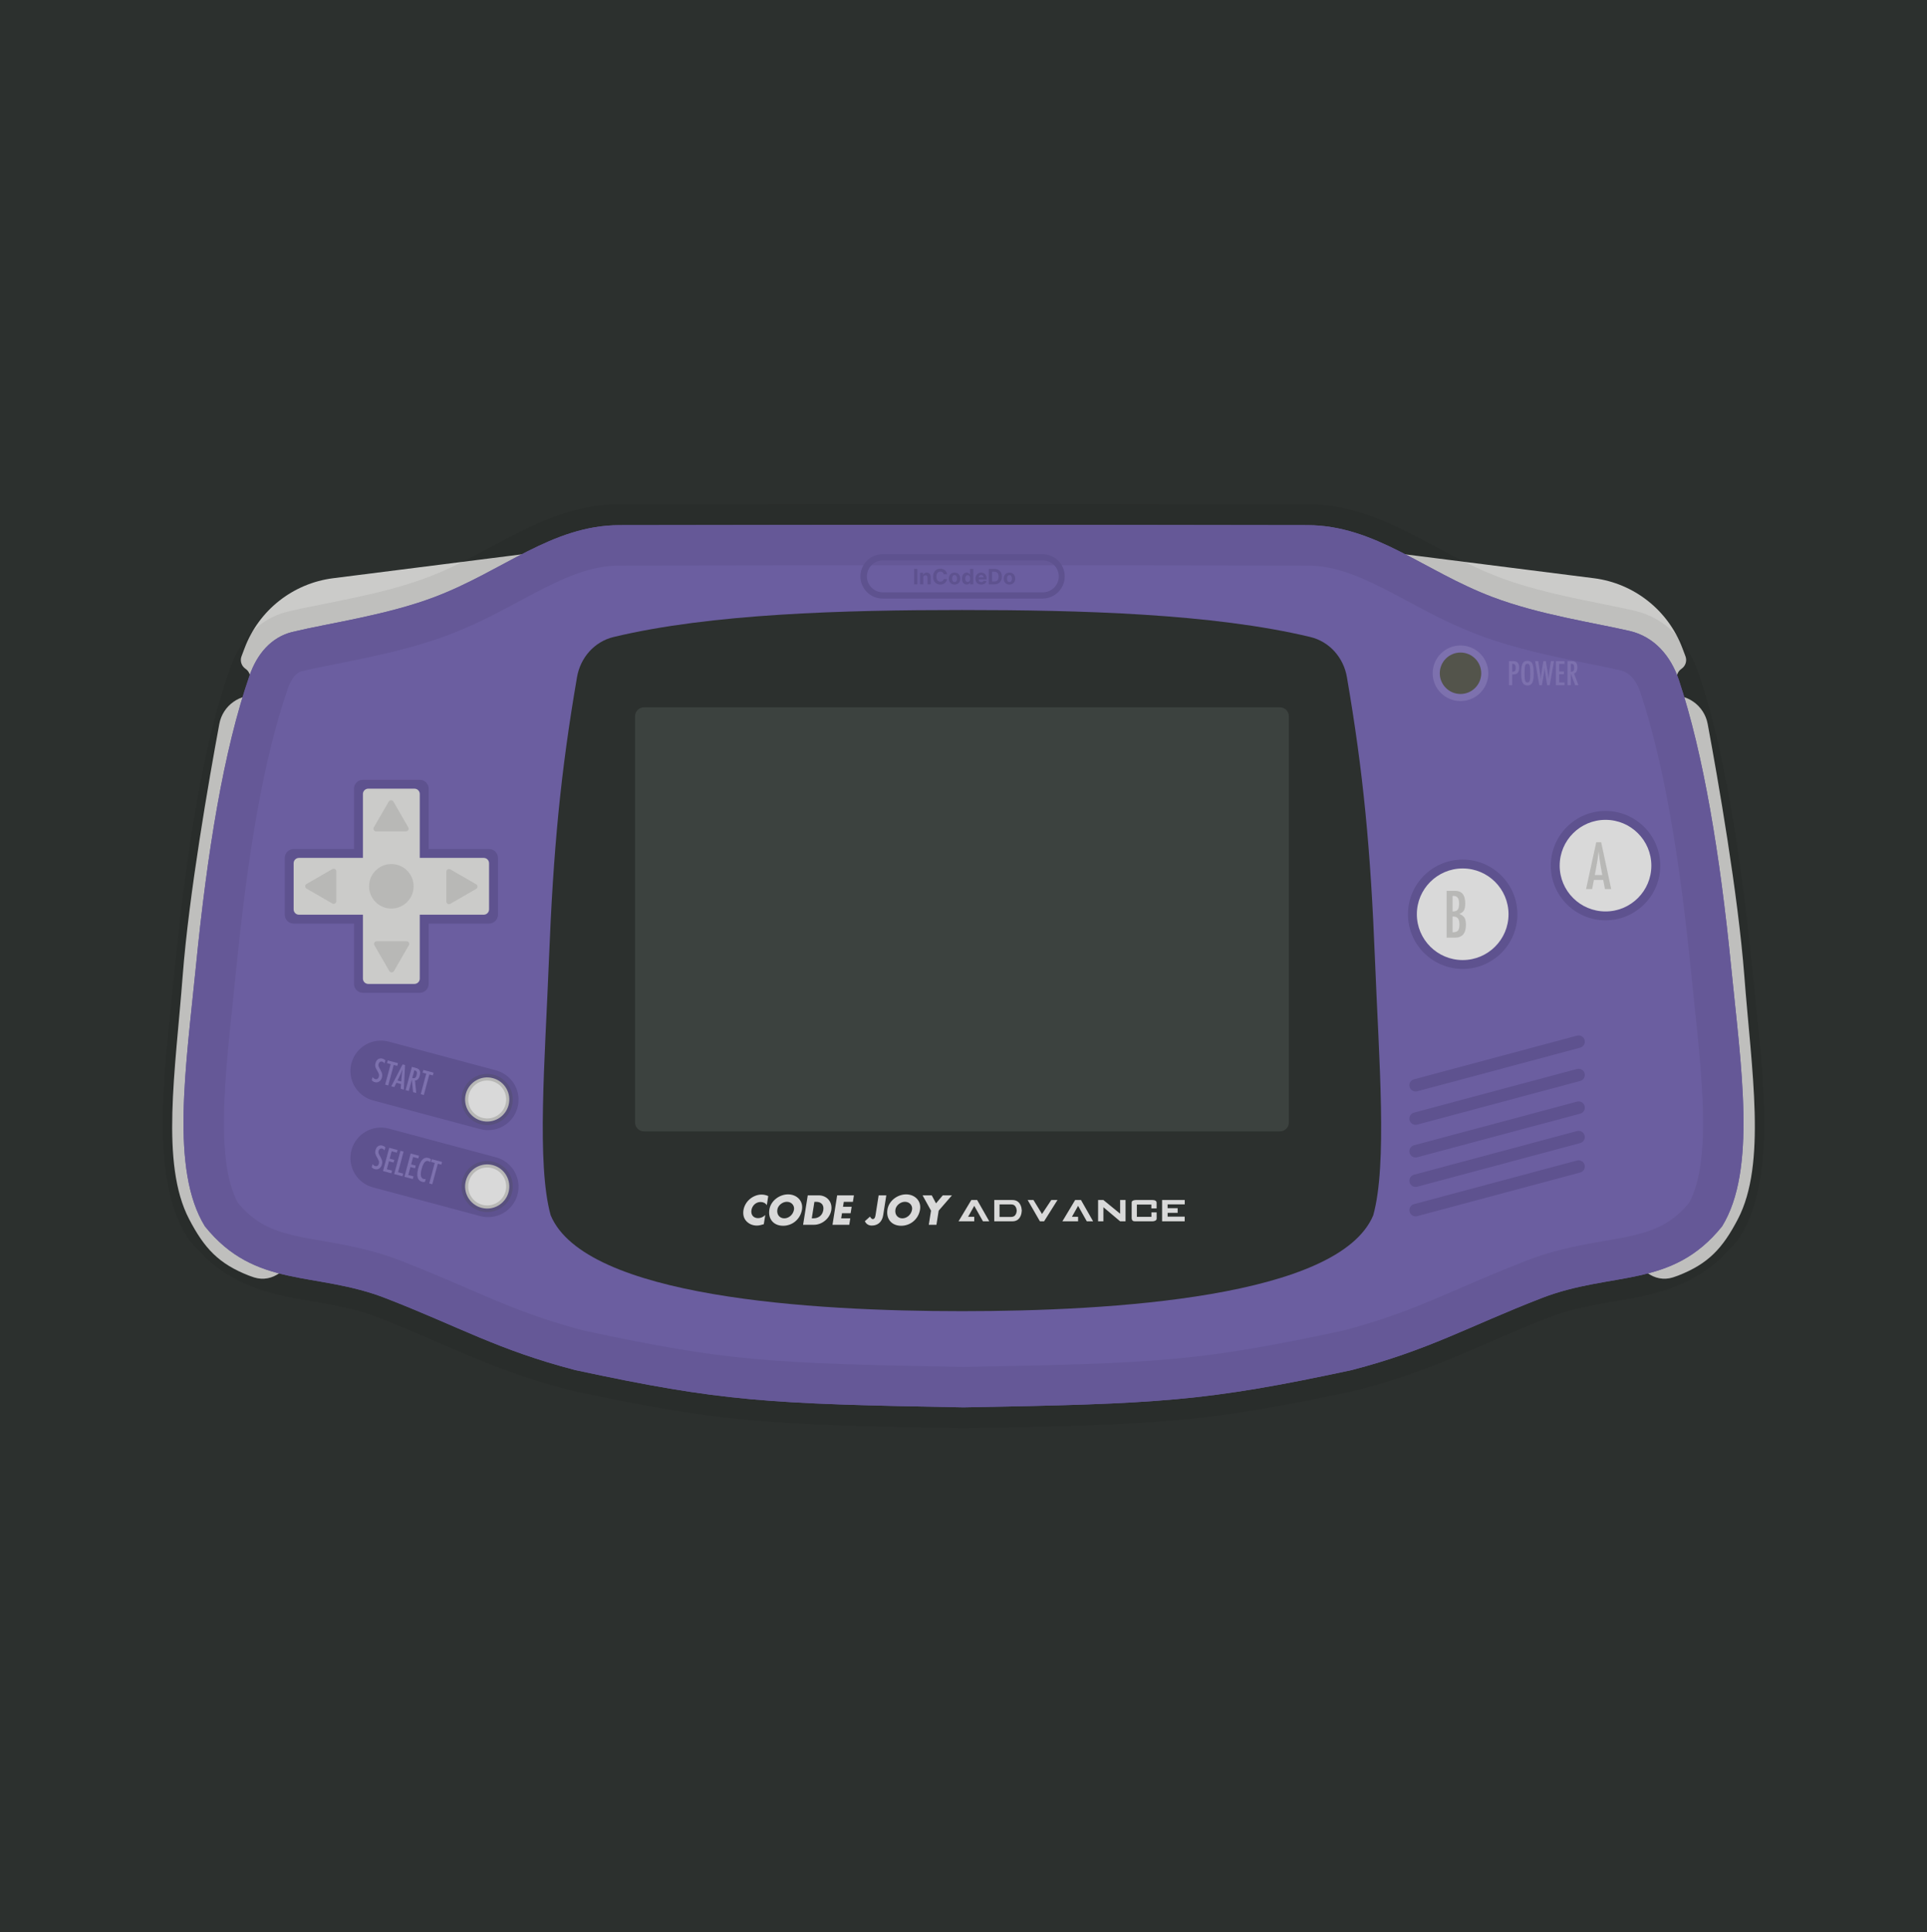 <svg width="346" height="347" viewBox="0 0 346 347" fill="none" xmlns="http://www.w3.org/2000/svg">
<g clip-path="url(#clip0_342_63)">
<path fill-rule="evenodd" clip-rule="evenodd" d="M1.15 0H344.851C345.486 0 346 0.534 346 1.193V345.807C346 346.465 345.486 347 344.851 347H1.15C0.515 347 0 346.465 0 345.807V1.193C0 0.534 0.515 0 1.15 0Z" fill="#763B00"/>
<path fill-rule="evenodd" clip-rule="evenodd" d="M0 0H346V347H0V0Z" fill="#2C302E"/>
<path fill-rule="evenodd" clip-rule="evenodd" d="M60.691 154.352H86.051C89.052 154.352 89.765 156.077 87.643 158.205L59.099 186.831C56.977 188.96 55.257 188.245 55.257 185.235V159.802C55.257 156.792 57.69 154.352 60.691 154.352Z" fill="#763B00"/>
<path fill-rule="evenodd" clip-rule="evenodd" d="M290.679 160.013L290.807 185.446C290.822 188.456 289.105 189.179 286.972 187.061L258.285 158.581C256.152 156.463 256.856 154.734 259.857 154.719L285.217 154.59C288.218 154.575 290.663 157.003 290.679 160.013Z" fill="#763B00"/>
<path d="M39.38 130.014C40 126.675 43.15 124.459 46.512 124.95L60.442 126.986C63.929 127.496 66.341 130.733 65.832 134.218L52.619 224.507C52.119 227.927 48.937 230.448 45.637 229.416C45.314 229.315 45.003 229.208 44.712 229.094C39.279 226.973 36.704 224.217 33.948 218.925C28.785 209.012 31.489 192.381 32.801 175.258C33.929 160.558 37.525 140.014 39.38 130.014Z" fill="#CBCBC9"/>
<path d="M302.068 116.37C299.501 109.575 293.387 104.755 286.178 103.842L237.343 97.659C230.422 96.782 224.107 101.694 223.256 108.614C222.409 115.515 227.319 121.796 234.224 122.643L297.399 130.395C299.968 130.71 302.067 128.375 301.479 125.857L301.085 121.878C301.016 121.182 301.335 120.504 301.915 120.112C302.647 119.619 302.943 118.687 302.631 117.862L302.068 116.37Z" fill="#CBCBC9"/>
<path d="M306.62 130.014C306 126.675 302.85 124.459 299.487 124.95L285.558 126.986C282.071 127.496 279.658 130.733 280.168 134.218L293.381 224.507C293.881 227.927 297.062 230.448 300.362 229.416C300.686 229.315 300.997 229.208 301.288 229.094C306.722 226.973 309.295 224.217 312.052 218.925C317.215 209.012 314.511 192.381 313.198 175.258C312.071 160.558 308.475 140.014 306.62 130.014Z" fill="#CBCBC9"/>
<path d="M43.931 116.37C46.497 109.575 52.611 104.755 59.82 103.842L108.655 97.659C115.576 96.782 121.892 101.694 122.742 108.614C123.59 115.515 118.679 121.796 111.774 122.643L48.599 130.395C46.03 130.71 43.931 128.375 44.519 125.857L44.913 121.878C44.982 121.182 44.664 120.504 44.084 120.112C43.352 119.619 43.055 118.687 43.367 117.862L43.931 116.37Z" fill="#CBCBC9"/>
<path d="M44.834 121.252C46.134 117.514 48.664 114.423 52.512 113.489C58.908 111.937 69.319 110.517 78.019 107.222C90.383 102.538 99.064 94.331 111.274 94.311C160.14 94.23 185.859 94.23 234.725 94.311C246.934 94.331 255.616 102.538 267.98 107.222C276.348 110.392 286.154 111.826 292.597 113.312C297.018 114.331 299.999 117.798 301.436 122.099C305.894 135.446 308.848 153.673 310.805 173.371C312.62 191.645 315.459 210.083 309.21 220.233C300.149 231.509 289.467 228.203 276.752 233.145C263.496 238.296 256.607 242.437 242.699 246.056C216.356 251.703 208.308 252.113 172.999 252.75C137.691 252.113 129.643 251.703 103.299 246.056C89.392 242.437 82.503 238.296 69.246 233.145C56.531 228.203 45.849 231.509 36.789 220.233C30.54 210.083 33.378 191.645 35.194 173.371C37.198 153.198 40.107 134.857 44.834 121.252Z" fill="#6B5EA0"/>
<path d="M44.834 121.252C46.134 117.514 48.664 114.423 52.512 113.489C58.908 111.937 69.319 110.517 78.019 107.222C90.383 102.538 99.064 94.331 111.274 94.311C160.14 94.23 185.859 94.23 234.725 94.311C246.934 94.331 255.616 102.538 267.98 107.222C276.348 110.392 286.154 111.826 292.597 113.312C297.018 114.331 299.999 117.798 301.436 122.099C305.894 135.446 308.848 153.673 310.805 173.371C312.62 191.645 315.459 210.083 309.21 220.233C300.149 231.509 289.467 228.203 276.752 233.145C263.496 238.296 256.607 242.437 242.699 246.056C216.356 251.703 208.308 252.113 172.999 252.75C137.691 252.113 129.643 251.703 103.299 246.056C89.392 242.437 82.503 238.296 69.246 233.145C56.531 228.203 45.849 231.509 36.789 220.233C30.54 210.083 33.378 191.645 35.194 173.371C37.198 153.198 40.107 134.857 44.834 121.252Z" fill="#6B5EA0"/>
<path d="M52.029 227.353C46.907 226.213 42.407 224.384 38.226 219.222C35.427 214.605 34.568 207.934 34.721 199.882C34.841 193.583 35.568 186.682 36.316 179.576C36.527 177.579 36.739 175.565 36.94 173.544C38.941 153.398 41.835 135.227 46.492 121.828C47.669 118.439 49.847 115.94 52.926 115.193C54.797 114.739 56.973 114.305 59.383 113.825C61.071 113.489 62.875 113.129 64.769 112.724C69.285 111.757 74.165 110.557 78.641 108.861C83.117 107.166 87.185 104.986 90.987 102.95C92.53 102.124 94.029 101.321 95.494 100.583C100.656 97.984 105.583 96.073 111.277 96.064C160.141 95.983 185.857 95.983 234.722 96.064C240.415 96.073 245.343 97.984 250.505 100.583C251.969 101.321 253.468 102.124 255.011 102.95C258.813 104.986 262.882 107.166 267.358 108.861C273.664 111.25 280.838 112.69 286.667 113.861C288.709 114.271 290.585 114.647 292.202 115.02C295.866 115.865 298.469 118.755 299.772 122.655C304.166 135.812 307.105 153.881 309.059 173.544C309.26 175.565 309.472 177.579 309.682 179.576C310.43 186.682 311.157 193.583 311.277 199.882C311.431 207.934 310.571 214.605 307.772 219.222C303.591 224.384 299.091 226.213 293.97 227.353C292.347 227.714 290.737 227.993 289.04 228.286C287.934 228.477 286.791 228.675 285.584 228.906C282.602 229.477 279.434 230.221 276.116 231.51C271.636 233.251 267.919 234.857 264.447 236.356C257.469 239.371 251.484 241.955 242.294 244.349C216.146 249.954 208.213 250.361 172.999 250.996C137.786 250.361 129.853 249.954 103.704 244.349C94.514 241.955 88.529 239.371 81.551 236.356C78.08 234.857 74.362 233.251 69.882 231.51C66.564 230.221 63.397 229.477 60.415 228.906C59.207 228.675 58.064 228.477 56.958 228.286C55.262 227.993 53.652 227.714 52.029 227.353Z" stroke="black" stroke-opacity="0.06" stroke-width="11"/>
<path d="M89.055 207.844L69.805 202.689C66.888 201.908 63.89 203.638 63.109 206.553L63.109 206.553C62.327 209.468 64.058 212.464 66.975 213.245L86.225 218.4C89.142 219.181 92.14 217.451 92.921 214.536L92.921 214.536C93.703 211.621 91.972 208.625 89.055 207.844Z" fill="#5E528F"/>
<path d="M69.192 206.036L69.044 206.586C68.906 206.417 68.767 206.314 68.63 206.278C68.482 206.238 68.347 206.258 68.225 206.337C68.105 206.412 68.022 206.532 67.978 206.698C67.939 206.844 67.939 206.978 67.977 207.101C67.996 207.166 68.033 207.253 68.087 207.362C68.143 207.472 68.216 207.606 68.308 207.763C68.474 208.058 68.577 208.3 68.614 208.492C68.653 208.679 68.641 208.891 68.577 209.129C68.49 209.452 68.328 209.694 68.089 209.855C67.852 210.01 67.591 210.049 67.306 209.973C67.066 209.908 66.879 209.787 66.744 209.61L66.894 209.053C67.055 209.253 67.218 209.375 67.382 209.418C67.536 209.46 67.669 209.441 67.783 209.363C67.897 209.284 67.978 209.156 68.025 208.981C68.065 208.83 68.068 208.685 68.034 208.546C68.015 208.479 67.985 208.4 67.943 208.31C67.902 208.218 67.848 208.113 67.781 207.997C67.676 207.818 67.591 207.661 67.526 207.528C67.461 207.395 67.417 207.281 67.394 207.188C67.35 207.006 67.36 206.794 67.425 206.553C67.512 206.226 67.667 205.99 67.888 205.844C68.111 205.697 68.367 205.662 68.656 205.739C68.856 205.793 69.035 205.892 69.192 206.036ZM69.889 206.13L71.386 206.531L71.259 207.008L70.325 206.758L69.97 208.081L70.799 208.303L70.671 208.779L69.842 208.557L69.46 209.983L70.394 210.234L70.266 210.71L68.769 210.309L69.889 206.13ZM71.904 206.67L72.467 206.821L71.475 210.523L72.395 210.77L72.267 211.246L70.784 210.849L71.904 206.67ZM73.74 207.161L75.238 207.562L75.11 208.039L74.175 207.789L73.821 209.112L74.65 209.334L74.522 209.81L73.693 209.588L73.311 211.015L74.245 211.265L74.117 211.741L72.62 211.34L73.74 207.161ZM77.378 208.208L77.242 208.714C77.117 208.605 77.005 208.538 76.908 208.512C76.774 208.476 76.65 208.478 76.537 208.52C76.424 208.559 76.317 208.639 76.217 208.759C76.119 208.879 76.026 209.041 75.939 209.244C75.854 209.446 75.773 209.69 75.696 209.977C75.419 211.009 75.546 211.596 76.074 211.737C76.167 211.762 76.285 211.763 76.431 211.74L76.292 212.257C76.137 212.297 75.975 212.294 75.807 212.249C74.96 212.022 74.722 211.218 75.093 209.835C75.293 209.089 75.545 208.56 75.848 208.251C76.153 207.942 76.519 207.845 76.945 207.959C77.103 208.001 77.247 208.084 77.378 208.208ZM77.54 208.179L79.373 208.67L79.241 209.163L78.61 208.994L77.621 212.68L77.069 212.532L78.057 208.846L77.407 208.672L77.54 208.179Z" fill="#7D71AE"/>
<path d="M86.289 217.517C88.742 218.174 91.263 216.719 91.92 214.268C92.577 211.817 91.121 209.298 88.669 208.641C86.216 207.984 83.695 209.439 83.038 211.89C82.381 214.341 83.836 216.86 86.289 217.517Z" fill="#58507E"/>
<path d="M86.452 216.909C88.569 217.476 90.744 216.22 91.311 214.105C91.878 211.99 90.622 209.816 88.506 209.249C86.389 208.682 84.214 209.937 83.647 212.053C83.079 214.168 84.335 216.342 86.452 216.909Z" fill="#B8B8B6"/>
<path d="M89.055 192.224L69.805 187.069C66.888 186.288 63.89 188.018 63.109 190.933L63.109 190.933C62.327 193.848 64.058 196.844 66.975 197.625L86.225 202.78C89.142 203.561 92.14 201.831 92.921 198.916L92.921 198.916C93.703 196.001 91.972 193.005 89.055 192.224Z" fill="#5E528F"/>
<path d="M69.192 190.416L69.044 190.965C68.906 190.796 68.767 190.694 68.63 190.657C68.482 190.617 68.347 190.637 68.225 190.717C68.105 190.791 68.022 190.911 67.978 191.077C67.939 191.223 67.939 191.358 67.977 191.48C67.996 191.545 68.033 191.632 68.087 191.742C68.143 191.851 68.216 191.985 68.308 192.143C68.474 192.437 68.577 192.68 68.614 192.872C68.653 193.058 68.641 193.271 68.577 193.509C68.49 193.832 68.328 194.073 68.089 194.234C67.852 194.389 67.591 194.428 67.306 194.352C67.066 194.288 66.878 194.167 66.744 193.99L66.894 193.432C67.055 193.632 67.218 193.754 67.382 193.798C67.535 193.839 67.669 193.821 67.783 193.743C67.897 193.663 67.978 193.536 68.025 193.361C68.065 193.209 68.068 193.064 68.034 192.925C68.015 192.858 67.985 192.78 67.943 192.689C67.902 192.597 67.848 192.493 67.781 192.376C67.676 192.197 67.591 192.041 67.526 191.907C67.461 191.774 67.417 191.661 67.394 191.567C67.35 191.386 67.36 191.174 67.425 190.932C67.512 190.605 67.667 190.369 67.887 190.223C68.111 190.076 68.367 190.041 68.656 190.119C68.856 190.172 69.035 190.271 69.192 190.416ZM69.626 190.439L71.46 190.93L71.328 191.423L70.697 191.254L69.708 194.94L69.156 194.792L70.144 191.106L69.494 190.932L69.626 190.439ZM72.288 191.152L72.727 191.27L72.503 195.688L71.945 195.539L72.007 194.682L71.178 194.46L70.8 195.232L70.258 195.087L72.288 191.152ZM72.042 194.225L72.096 193.526C72.135 193.051 72.196 192.549 72.282 192.021C72.189 192.265 72.089 192.51 71.98 192.758C71.871 193.003 71.751 193.263 71.62 193.537L71.373 194.046L72.042 194.225ZM73.957 191.599L74.699 191.797C75.005 191.88 75.214 192.014 75.325 192.2C75.464 192.44 75.481 192.755 75.376 193.145C75.296 193.445 75.181 193.672 75.031 193.827C74.883 193.981 74.711 194.055 74.513 194.048L74.737 196.287L74.166 196.134L73.948 193.882L73.4 195.928L72.836 195.778L73.957 191.599ZM74.024 193.601C74.242 193.66 74.41 193.65 74.527 193.573C74.645 193.497 74.736 193.338 74.8 193.098C74.835 192.968 74.855 192.855 74.859 192.757C74.866 192.66 74.856 192.578 74.83 192.509C74.806 192.44 74.765 192.384 74.707 192.339C74.651 192.295 74.579 192.262 74.491 192.238L74.396 192.213L74.024 193.601ZM76.018 192.151L77.851 192.642L77.719 193.134L77.088 192.965L76.1 196.651L75.547 196.503L76.535 192.817L75.886 192.643L76.018 192.151Z" fill="#7D71AE"/>
<path d="M86.289 201.897C88.742 202.554 91.263 201.099 91.92 198.648C92.577 196.197 91.121 193.677 88.669 193.021C86.216 192.364 83.695 193.819 83.038 196.27C82.381 198.721 83.836 201.24 86.289 201.897Z" fill="#58507E"/>
<path d="M86.452 201.288C88.569 201.855 90.744 200.6 91.311 198.484C91.878 196.369 90.622 194.195 88.506 193.628C86.389 193.062 84.214 194.317 83.647 196.432C83.079 198.547 84.335 200.721 86.452 201.288Z" fill="#B8B8B6"/>
<path d="M86.597 200.749C88.415 201.236 90.284 200.158 90.772 198.34C91.259 196.523 90.18 194.655 88.361 194.168C86.543 193.681 84.673 194.759 84.186 196.577C83.699 198.394 84.778 200.262 86.597 200.749Z" fill="#D9D9D9"/>
<path d="M86.597 216.369C88.415 216.856 90.284 215.778 90.772 213.96C91.259 212.143 90.18 210.275 88.361 209.788C86.543 209.301 84.673 210.38 84.186 212.197C83.699 214.014 84.778 215.882 86.597 216.369Z" fill="#D9D9D9"/>
<path d="M103.607 121.596C104.208 118.106 106.723 115.23 110.168 114.401C127.682 110.191 151.538 109.552 172.724 109.552C193.911 109.552 217.767 110.191 235.28 114.401C238.725 115.23 241.241 118.106 241.841 121.596C244.777 138.653 246.098 152.438 246.89 172.514C247.595 190.372 249.126 209.047 246.571 218.26C240.389 232.985 199.748 235.475 172.724 235.475C145.699 235.475 105.059 232.985 98.877 218.26C96.322 209.047 97.853 190.372 98.558 172.514C99.35 152.438 100.671 138.653 103.607 121.596Z" fill="#2C302E"/>
<path d="M229.824 127.034H115.624C114.743 127.034 114.029 127.747 114.029 128.628V201.592C114.029 202.472 114.743 203.186 115.624 203.186H229.824C230.705 203.186 231.419 202.472 231.419 201.592V128.628C231.419 127.747 230.705 127.034 229.824 127.034Z" fill="#3C423F"/>
<path fill-rule="evenodd" clip-rule="evenodd" d="M65.164 140.044C64.283 140.044 63.569 140.758 63.569 141.638V152.477H52.723C51.843 152.477 51.128 153.191 51.128 154.071V164.272C51.128 165.153 51.843 165.866 52.723 165.866H63.569V176.705C63.569 177.586 64.283 178.299 65.164 178.299H75.372C76.253 178.299 76.967 177.586 76.967 176.705V165.866H87.813C88.694 165.866 89.408 165.153 89.408 164.272V154.071C89.408 153.191 88.694 152.477 87.813 152.477H76.967V141.638C76.967 140.758 76.253 140.044 75.372 140.044H65.164Z" fill="#5E528F"/>
<path fill-rule="evenodd" clip-rule="evenodd" d="M66.121 141.638C65.592 141.638 65.164 142.066 65.164 142.594V154.071H53.68C53.152 154.071 52.723 154.499 52.723 155.027V163.316C52.723 163.844 53.152 164.272 53.68 164.272H65.164V175.748C65.164 176.277 65.592 176.705 66.121 176.705H74.415C74.943 176.705 75.372 176.277 75.372 175.748V164.272H86.856C87.384 164.272 87.813 163.844 87.813 163.316V155.027C87.813 154.499 87.384 154.071 86.856 154.071H75.372V142.594C75.372 142.066 74.943 141.638 74.415 141.638H66.121Z" fill="#CBCBC9"/>
<path d="M70.268 163.168C72.476 163.168 74.267 161.379 74.267 159.172C74.267 156.965 72.476 155.175 70.268 155.175C68.059 155.175 66.269 156.965 66.269 159.172C66.269 161.379 68.059 163.168 70.268 163.168Z" fill="#B8B8B6"/>
<path d="M69.801 143.95C69.986 143.631 70.446 143.631 70.63 143.95L73.31 148.588C73.494 148.906 73.264 149.305 72.895 149.305H67.536C67.168 149.305 66.938 148.906 67.122 148.588L69.801 143.95Z" fill="#B8B8B6"/>
<path d="M55.035 159.585C54.716 159.401 54.716 158.941 55.035 158.757L59.676 156.079C59.995 155.895 60.393 156.126 60.393 156.494V161.849C60.393 162.217 59.995 162.448 59.676 162.263L55.035 159.585Z" fill="#B8B8B6"/>
<path d="M85.498 158.809C85.817 158.993 85.817 159.454 85.498 159.638L80.857 162.316C80.538 162.5 80.14 162.27 80.14 161.901V156.546C80.14 156.178 80.538 155.948 80.857 156.132L85.498 158.809Z" fill="#B8B8B6"/>
<path d="M70.734 174.394C70.55 174.713 70.09 174.713 69.905 174.394L67.226 169.756C67.042 169.438 67.272 169.039 67.64 169.039H72.999C73.368 169.039 73.598 169.438 73.414 169.756L70.734 174.394Z" fill="#B8B8B6"/>
<path d="M262.631 174.011C268.057 174.011 272.456 169.615 272.456 164.192C272.456 158.77 268.057 154.374 262.631 154.374C257.205 154.374 252.807 158.77 252.807 164.192C252.807 169.615 257.205 174.011 262.631 174.011Z" fill="#5E528F"/>
<path d="M262.631 172.417C267.177 172.417 270.861 168.735 270.861 164.192C270.861 159.65 267.177 155.967 262.631 155.967C258.086 155.967 254.401 159.65 254.401 164.192C254.401 168.735 258.086 172.417 262.631 172.417Z" fill="#D9D9D9"/>
<path d="M259.745 159.988H261.283C262.486 159.988 263.087 160.735 263.087 162.227C263.087 162.798 263.009 163.221 262.853 163.497C262.696 163.773 262.42 163.982 262.024 164.124C262.478 164.305 262.789 164.537 262.956 164.821C263.127 165.1 263.212 165.522 263.212 166.085C263.212 167.628 262.551 168.4 261.228 168.4H259.745V159.988ZM260.814 163.693C261.254 163.693 261.559 163.592 261.73 163.388C261.901 163.174 261.986 162.798 261.986 162.26C261.986 161.352 261.659 160.898 261.005 160.898H260.917H260.868C260.839 160.898 260.821 160.9 260.814 160.904V163.693ZM260.814 167.43C261.279 167.43 261.601 167.331 261.779 167.131C261.957 166.931 262.046 166.57 262.046 166.047C262.046 165.509 261.953 165.133 261.768 164.919C261.586 164.701 261.268 164.592 260.814 164.592V167.43Z" fill="#B8B8B6"/>
<path d="M288.277 165.279C293.703 165.279 298.102 160.883 298.102 155.461C298.102 150.038 293.703 145.642 288.277 145.642C282.851 145.642 278.453 150.038 278.453 155.461C278.453 160.883 282.851 165.279 288.277 165.279Z" fill="#5E528F"/>
<path d="M288.277 163.686C292.823 163.686 296.507 160.003 296.507 155.461C296.507 150.918 292.823 147.236 288.277 147.236C283.732 147.236 280.047 150.918 280.047 155.461C280.047 160.003 283.732 163.686 288.277 163.686Z" fill="#D9D9D9"/>
<path d="M286.612 151.257H287.495L289.3 159.669H288.177L287.861 158.029H286.193L285.871 159.669H284.781L286.612 151.257ZM287.697 157.152L287.447 155.812C287.279 154.9 287.143 153.927 287.038 152.891C286.987 153.396 286.921 153.909 286.841 154.428C286.761 154.944 286.667 155.492 286.558 156.073L286.351 157.152H287.697Z" fill="#B8B8B6"/>
<path d="M283.157 185.994L253.885 193.832C253.289 193.992 252.936 194.604 253.096 195.199C253.255 195.794 253.867 196.147 254.463 195.988L283.735 188.149C284.33 187.99 284.684 187.378 284.524 186.783C284.365 186.188 283.753 185.834 283.157 185.994Z" fill="#5E528F"/>
<path d="M283.157 191.976L253.885 199.814C253.289 199.974 252.936 200.586 253.096 201.181C253.255 201.776 253.867 202.129 254.463 201.97L283.735 194.131C284.33 193.972 284.684 193.36 284.524 192.765C284.365 192.17 283.753 191.816 283.157 191.976Z" fill="#5E528F"/>
<path d="M283.157 197.843L253.885 205.681C253.289 205.841 252.936 206.453 253.096 207.048C253.255 207.643 253.867 207.996 254.463 207.837L283.735 199.999C284.33 199.839 284.684 199.227 284.524 198.632C284.365 198.037 283.753 197.684 283.157 197.843Z" fill="#5E528F"/>
<path d="M283.157 203.129L253.885 210.967C253.289 211.127 252.936 211.738 253.096 212.334C253.255 212.929 253.867 213.282 254.463 213.123L283.735 205.284C284.33 205.125 284.684 204.513 284.524 203.918C284.365 203.322 283.753 202.969 283.157 203.129Z" fill="#5E528F"/>
<path d="M283.157 208.414L253.885 216.253C253.289 216.412 252.936 217.024 253.096 217.619C253.255 218.214 253.867 218.568 254.463 218.408L283.735 210.57C284.33 210.41 284.684 209.799 284.524 209.203C284.365 208.608 283.753 208.255 283.157 208.414Z" fill="#5E528F"/>
<path d="M262.239 125.905C264.998 125.905 267.235 123.669 267.235 120.912C267.235 118.155 264.998 115.919 262.239 115.919C259.48 115.919 257.243 118.155 257.243 120.912C257.243 123.669 259.48 125.905 262.239 125.905Z" fill="#7D71AE"/>
<path d="M262.239 124.632C264.294 124.632 265.96 122.966 265.96 120.912C265.96 118.858 264.294 117.192 262.239 117.192C260.183 117.192 258.517 118.858 258.517 120.912C258.517 122.966 260.183 124.632 262.239 124.632Z" fill="#53544B"/>
<path d="M270.938 118.729H271.707C272.077 118.729 272.346 118.823 272.514 119.01C272.682 119.198 272.767 119.497 272.767 119.906C272.767 120.481 272.598 120.853 272.259 121.021C272.089 121.098 271.843 121.136 271.522 121.136V123.055H270.938V118.729ZM271.522 120.637C271.763 120.637 271.929 120.589 272.021 120.492C272.114 120.393 272.161 120.217 272.161 119.965C272.161 119.707 272.116 119.519 272.027 119.399C271.937 119.279 271.796 119.22 271.603 119.22H271.522V120.637ZM275.382 120.999C275.382 121.763 275.297 122.306 275.127 122.627C274.957 122.948 274.672 123.109 274.272 123.109C273.852 123.109 273.556 122.936 273.383 122.59C273.213 122.252 273.128 121.652 273.128 120.789C273.128 120.019 273.212 119.475 273.381 119.155C273.551 118.834 273.838 118.673 274.244 118.673C274.607 118.673 274.876 118.798 275.052 119.046C275.167 119.212 275.252 119.449 275.304 119.755C275.356 120.039 275.382 120.453 275.382 120.999ZM274.771 121.061C274.771 120.312 274.738 119.815 274.67 119.57C274.603 119.323 274.466 119.2 274.258 119.2C274.051 119.2 273.912 119.313 273.843 119.539C273.776 119.767 273.742 120.225 273.742 120.912C273.742 121.545 273.778 121.984 273.849 122.229C273.922 122.461 274.058 122.576 274.258 122.576C274.454 122.576 274.589 122.468 274.662 122.251C274.735 122.037 274.771 121.64 274.771 121.061ZM275.638 118.729H276.201L276.495 120.738L276.543 121.035C276.566 121.196 276.582 121.343 276.594 121.475L276.625 121.842C276.626 121.852 276.628 121.868 276.63 121.893C276.632 121.917 276.635 121.948 276.639 121.985L276.652 121.845C276.675 121.6 276.698 121.375 276.722 121.17C276.749 120.964 276.777 120.775 276.807 120.601L277.118 118.729H277.567L277.858 120.548C277.901 120.817 277.937 121.066 277.965 121.296C277.995 121.526 278.019 121.745 278.037 121.954C278.056 121.734 278.077 121.521 278.099 121.316C278.123 121.11 278.149 120.908 278.175 120.71L278.217 120.422L278.466 118.729H279.024L278.259 123.055H277.805L277.499 121.187C277.497 121.179 277.493 121.148 277.485 121.094C277.478 121.04 277.466 120.962 277.451 120.862L277.393 120.43C277.389 120.397 277.382 120.346 277.373 120.279C277.366 120.212 277.357 120.127 277.348 120.024L277.334 119.845C277.33 119.887 277.326 119.925 277.323 119.957C277.319 119.988 277.316 120.014 277.314 120.035C277.305 120.158 277.296 120.255 277.289 120.324C277.283 120.391 277.279 120.432 277.278 120.447L277.219 120.862C277.206 120.957 277.196 121.032 277.188 121.086C277.181 121.14 277.175 121.174 277.171 121.187L276.854 123.055H276.386L275.638 118.729ZM279.366 118.729H280.917V119.223H279.949V120.593H280.808V121.086H279.949V122.562H280.917V123.055H279.366V118.729ZM281.452 118.729H282.221C282.538 118.729 282.775 118.805 282.93 118.956C283.126 119.152 283.224 119.452 283.224 119.856C283.224 120.166 283.172 120.415 283.067 120.604C282.965 120.791 282.817 120.906 282.624 120.951L283.42 123.055H282.829L282.035 120.937V123.055H281.452V118.729ZM282.035 120.646C282.261 120.646 282.421 120.594 282.515 120.489C282.608 120.384 282.655 120.208 282.655 119.959C282.655 119.825 282.645 119.71 282.624 119.615C282.606 119.52 282.575 119.442 282.532 119.382C282.491 119.322 282.436 119.279 282.369 119.251C282.304 119.223 282.225 119.208 282.134 119.208H282.035V120.646Z" fill="#7D71AE"/>
<path d="M137.942 214.799C137.563 214.631 137.17 214.533 136.728 214.533C135.984 214.533 135.184 214.855 134.58 215.388C133.991 215.907 133.612 216.602 133.492 217.324C133.373 218.109 133.527 218.797 134.026 219.323C134.496 219.821 135.156 220.101 135.893 220.101C136.321 220.101 136.664 219.996 137.142 219.856L137.408 218.208C137.065 218.551 136.58 218.769 136.131 218.769C135.275 218.769 134.791 218.166 134.924 217.331C135.057 216.51 135.724 215.865 136.566 215.865C137.036 215.865 137.465 216.069 137.682 216.447L137.942 214.799ZM141.501 214.498C139.978 214.498 138.399 215.62 138.146 217.219C137.873 218.93 138.911 220.136 140.609 220.136C142.308 220.136 143.725 218.93 143.999 217.219C144.252 215.62 143.024 214.498 141.501 214.498ZM141.29 215.83C142.111 215.83 142.68 216.496 142.567 217.226C142.42 218.138 141.641 218.804 140.82 218.804C139.999 218.804 139.43 218.138 139.578 217.226C139.69 216.496 140.469 215.83 141.29 215.83ZM144.201 219.961H146.152C147.618 219.961 149.022 218.804 149.261 217.317C149.492 215.83 148.461 214.673 146.987 214.673H145.036L144.201 219.961ZM146.229 215.837H146.552C147.436 215.837 147.976 216.37 147.829 217.317C147.661 218.348 146.889 218.797 146.067 218.797H145.759L146.229 215.837ZM153.141 215.837L153.324 214.673H150.313L149.478 219.961H152.489L152.671 218.797H151.036L151.183 217.885H152.734L152.917 216.721H151.366L151.506 215.837H153.141ZM157.763 214.673L157.216 218.159C157.167 218.453 157.103 218.937 156.696 218.937C156.514 218.937 156.331 218.699 156.212 218.488L155.286 219.323C155.524 219.807 155.938 220.101 156.528 220.101C157.7 220.101 158.402 219.358 158.577 218.243L159.139 214.673H157.763ZM162.699 214.498C161.176 214.498 159.597 215.62 159.344 217.219C159.07 218.93 160.109 220.136 161.807 220.136C163.506 220.136 164.923 218.93 165.197 217.219C165.45 215.62 164.221 214.498 162.699 214.498ZM162.488 215.83C163.309 215.83 163.878 216.496 163.765 217.226C163.618 218.138 162.839 218.804 162.018 218.804C161.197 218.804 160.628 218.138 160.776 217.226C160.888 216.496 161.667 215.83 162.488 215.83ZM167.167 217.422L166.767 219.961H168.142L168.542 217.422L170.928 214.673H169.279L168.065 216.111L167.3 214.673H165.651L167.167 217.422Z" fill="#D9D9D9"/>
<path d="M176.495 219.337L174.93 216.558L173.825 218.529H174.93V219.337H172.107L172.451 218.772L174.404 215.511H175.452L177.629 219.337H176.495ZM181.777 219.337H178.523V215.511H181.777C182.482 215.511 182.974 215.828 183.255 216.463C183.373 216.724 183.443 217.04 183.466 217.41C183.443 217.786 183.373 218.106 183.255 218.371C182.974 219.015 182.482 219.337 181.777 219.337ZM182.557 217.419C182.541 217.202 182.499 217.016 182.432 216.86C182.266 216.487 181.976 216.3 181.561 216.3H179.47V218.553H181.556C181.971 218.553 182.263 218.364 182.432 217.988C182.499 217.829 182.541 217.639 182.557 217.419ZM186.719 219.337H187.47L189.877 215.511H188.762L187.097 218.022L185.566 215.511H184.522L186.719 219.337ZM195.139 219.337L193.575 216.558L192.469 218.529H193.575V219.337H190.752L191.096 218.772L193.048 215.511H194.096L196.273 219.337H195.139ZM201.124 219.337H202.096V215.511H201.124V217.969L198.119 215.511H197.167V219.337H198.119L198.124 216.807L201.124 219.337ZM206.731 216.329H204.128V218.538H206.741V217.73H207.679L207.683 218.777C207.712 219.01 207.596 219.173 207.334 219.265C207.222 219.306 207.088 219.33 206.932 219.337C206.524 219.34 205.463 219.34 203.75 219.337C203.406 219.337 203.221 219.152 203.195 218.782C203.202 218.317 203.202 217.378 203.195 215.966C203.195 215.685 203.438 215.534 203.922 215.511H206.937C207.393 215.511 207.639 215.663 207.674 215.966V217.022H206.731V216.329ZM212.715 219.337V218.495H209.653V217.811H211.452V216.979H209.648V216.295H212.725V215.511H208.658V219.337H212.715Z" fill="#D9D9D9"/>
<path fill-rule="evenodd" clip-rule="evenodd" d="M158.48 99.526C156.278 99.526 154.492 101.31 154.492 103.511C154.492 105.712 156.278 107.496 158.48 107.496H187.189C189.391 107.496 191.177 105.712 191.177 103.511C191.177 101.31 189.391 99.526 187.189 99.526H158.48ZM158.529 100.642C156.943 100.642 155.658 101.926 155.658 103.511C155.658 105.095 156.943 106.38 158.529 106.38H187.239C188.824 106.38 190.109 105.095 190.109 103.511C190.109 101.926 188.824 100.642 187.239 100.642H158.529Z" fill="#5E528F"/>
<path d="M164.722 102.163V104.945H164.134V102.163H164.722ZM165.775 103.739V104.945H165.196V102.859H165.748V103.227H165.772C165.818 103.105 165.896 103.009 166.005 102.939C166.113 102.867 166.245 102.831 166.4 102.831C166.545 102.831 166.672 102.863 166.78 102.927C166.887 102.99 166.971 103.08 167.031 103.198C167.091 103.315 167.121 103.455 167.121 103.617V104.945H166.542V103.72C166.543 103.592 166.51 103.493 166.444 103.421C166.378 103.349 166.286 103.312 166.171 103.312C166.092 103.312 166.024 103.329 165.964 103.363C165.905 103.396 165.859 103.445 165.825 103.509C165.793 103.573 165.776 103.649 165.775 103.739ZM170.044 103.137H169.449C169.438 103.06 169.416 102.992 169.382 102.932C169.349 102.871 169.306 102.82 169.253 102.777C169.201 102.735 169.14 102.702 169.071 102.679C169.003 102.657 168.929 102.645 168.849 102.645C168.705 102.645 168.58 102.681 168.473 102.753C168.366 102.823 168.283 102.927 168.224 103.062C168.165 103.197 168.136 103.361 168.136 103.554C168.136 103.752 168.165 103.919 168.224 104.054C168.284 104.189 168.367 104.291 168.474 104.36C168.581 104.429 168.705 104.463 168.845 104.463C168.924 104.463 168.997 104.453 169.064 104.432C169.132 104.411 169.192 104.381 169.245 104.341C169.298 104.3 169.341 104.251 169.376 104.193C169.411 104.135 169.435 104.069 169.449 103.994L170.044 103.997C170.029 104.125 169.99 104.248 169.929 104.367C169.868 104.484 169.786 104.59 169.683 104.683C169.58 104.775 169.458 104.849 169.316 104.903C169.174 104.957 169.014 104.983 168.836 104.983C168.588 104.983 168.366 104.927 168.17 104.815C167.975 104.703 167.821 104.54 167.707 104.327C167.595 104.114 167.539 103.857 167.539 103.554C167.539 103.251 167.596 102.993 167.71 102.78C167.825 102.567 167.979 102.405 168.175 102.293C168.371 102.181 168.591 102.125 168.836 102.125C168.997 102.125 169.147 102.148 169.284 102.193C169.423 102.238 169.546 102.304 169.653 102.391C169.76 102.477 169.847 102.583 169.914 102.708C169.982 102.833 170.025 102.976 170.044 103.137ZM171.399 104.986C171.188 104.986 171.005 104.941 170.851 104.852C170.698 104.761 170.58 104.635 170.496 104.474C170.413 104.312 170.371 104.124 170.371 103.91C170.371 103.695 170.413 103.506 170.496 103.345C170.58 103.183 170.698 103.057 170.851 102.967C171.005 102.877 171.188 102.831 171.399 102.831C171.61 102.831 171.792 102.877 171.945 102.967C172.099 103.057 172.218 103.183 172.301 103.345C172.385 103.506 172.426 103.695 172.426 103.91C172.426 104.124 172.385 104.312 172.301 104.474C172.218 104.635 172.099 104.761 171.945 104.852C171.792 104.941 171.61 104.986 171.399 104.986ZM171.401 104.538C171.498 104.538 171.578 104.511 171.642 104.456C171.706 104.401 171.755 104.326 171.788 104.231C171.821 104.136 171.838 104.027 171.838 103.906C171.838 103.785 171.821 103.676 171.788 103.581C171.755 103.486 171.706 103.411 171.642 103.356C171.578 103.301 171.498 103.273 171.401 103.273C171.304 103.273 171.223 103.301 171.157 103.356C171.092 103.411 171.042 103.486 171.009 103.581C170.976 103.676 170.96 103.785 170.96 103.906C170.96 104.027 170.976 104.136 171.009 104.231C171.042 104.326 171.092 104.401 171.157 104.456C171.223 104.511 171.304 104.538 171.401 104.538ZM173.573 104.979C173.414 104.979 173.27 104.938 173.142 104.857C173.014 104.775 172.912 104.654 172.837 104.494C172.763 104.334 172.726 104.137 172.726 103.905C172.726 103.666 172.764 103.467 172.841 103.308C172.918 103.149 173.021 103.03 173.148 102.951C173.277 102.871 173.418 102.831 173.571 102.831C173.688 102.831 173.785 102.851 173.863 102.891C173.942 102.93 174.006 102.979 174.054 103.038C174.103 103.096 174.14 103.153 174.165 103.209H174.183V102.163H174.76V104.945H174.189V104.611H174.165C174.138 104.669 174.099 104.727 174.05 104.784C174.001 104.84 173.937 104.886 173.858 104.923C173.78 104.961 173.685 104.979 173.573 104.979ZM173.756 104.519C173.849 104.519 173.928 104.493 173.993 104.443C174.058 104.391 174.107 104.319 174.142 104.227C174.177 104.134 174.195 104.026 174.195 103.902C174.195 103.778 174.178 103.67 174.144 103.579C174.109 103.487 174.059 103.416 173.994 103.367C173.929 103.317 173.849 103.292 173.756 103.292C173.661 103.292 173.58 103.318 173.515 103.369C173.45 103.421 173.401 103.493 173.367 103.584C173.334 103.676 173.317 103.781 173.317 103.902C173.317 104.023 173.334 104.131 173.367 104.224C173.402 104.316 173.451 104.389 173.515 104.441C173.58 104.493 173.661 104.519 173.756 104.519ZM176.188 104.986C175.973 104.986 175.789 104.943 175.634 104.856C175.479 104.768 175.361 104.644 175.278 104.483C175.194 104.322 175.152 104.132 175.152 103.911C175.152 103.697 175.194 103.508 175.278 103.346C175.361 103.184 175.478 103.058 175.629 102.967C175.782 102.877 175.96 102.831 176.165 102.831C176.303 102.831 176.431 102.854 176.55 102.898C176.669 102.941 176.774 103.007 176.862 103.095C176.952 103.183 177.022 103.293 177.072 103.426C177.122 103.559 177.147 103.714 177.147 103.891V104.05H175.383V103.691H176.601C176.601 103.608 176.583 103.534 176.547 103.47C176.511 103.406 176.46 103.355 176.396 103.319C176.333 103.282 176.259 103.263 176.175 103.263C176.087 103.263 176.009 103.284 175.941 103.325C175.874 103.364 175.821 103.418 175.783 103.486C175.745 103.553 175.725 103.628 175.725 103.71V104.051C175.725 104.155 175.744 104.244 175.782 104.319C175.821 104.394 175.876 104.452 175.946 104.493C176.017 104.534 176.101 104.554 176.198 104.554C176.262 104.554 176.321 104.545 176.375 104.527C176.428 104.509 176.474 104.482 176.512 104.445C176.55 104.409 176.579 104.365 176.599 104.312L177.134 104.347C177.107 104.476 177.051 104.588 176.967 104.684C176.884 104.779 176.776 104.854 176.643 104.907C176.512 104.96 176.361 104.986 176.188 104.986ZM178.522 104.945H177.535V102.163H178.53C178.81 102.163 179.052 102.219 179.253 102.33C179.456 102.441 179.611 102.6 179.72 102.807C179.83 103.014 179.884 103.263 179.884 103.551C179.884 103.841 179.83 104.09 179.72 104.299C179.611 104.507 179.455 104.667 179.251 104.778C179.048 104.89 178.805 104.945 178.522 104.945ZM178.124 104.441H178.498C178.672 104.441 178.818 104.41 178.937 104.349C179.056 104.286 179.146 104.19 179.206 104.059C179.267 103.928 179.297 103.759 179.297 103.551C179.297 103.346 179.267 103.178 179.206 103.047C179.146 102.917 179.057 102.821 178.938 102.759C178.819 102.698 178.673 102.667 178.499 102.667H178.124V104.441ZM181.253 104.986C181.042 104.986 180.859 104.941 180.705 104.852C180.552 104.761 180.433 104.635 180.35 104.474C180.267 104.312 180.225 104.124 180.225 103.91C180.225 103.695 180.267 103.506 180.35 103.345C180.433 103.183 180.552 103.057 180.705 102.967C180.859 102.877 181.042 102.831 181.253 102.831C181.464 102.831 181.646 102.877 181.799 102.967C181.953 103.057 182.072 103.183 182.155 103.345C182.239 103.506 182.28 103.695 182.28 103.91C182.28 104.124 182.239 104.312 182.155 104.474C182.072 104.635 181.953 104.761 181.799 104.852C181.646 104.941 181.464 104.986 181.253 104.986ZM181.255 104.538C181.351 104.538 181.432 104.511 181.496 104.456C181.56 104.401 181.609 104.326 181.641 104.231C181.675 104.136 181.692 104.027 181.692 103.906C181.692 103.785 181.675 103.676 181.641 103.581C181.609 103.486 181.56 103.411 181.496 103.356C181.432 103.301 181.351 103.273 181.255 103.273C181.158 103.273 181.077 103.301 181.011 103.356C180.945 103.411 180.896 103.486 180.863 103.581C180.83 103.676 180.814 103.785 180.814 103.906C180.814 104.027 180.83 104.136 180.863 104.231C180.896 104.326 180.945 104.401 181.011 104.456C181.077 104.511 181.158 104.538 181.255 104.538Z" fill="#5E528F"/>
</g>
<defs>
<clipPath id="clip0_342_63">
<rect width="346" height="347" fill="white"/>
</clipPath>
</defs>
</svg>
